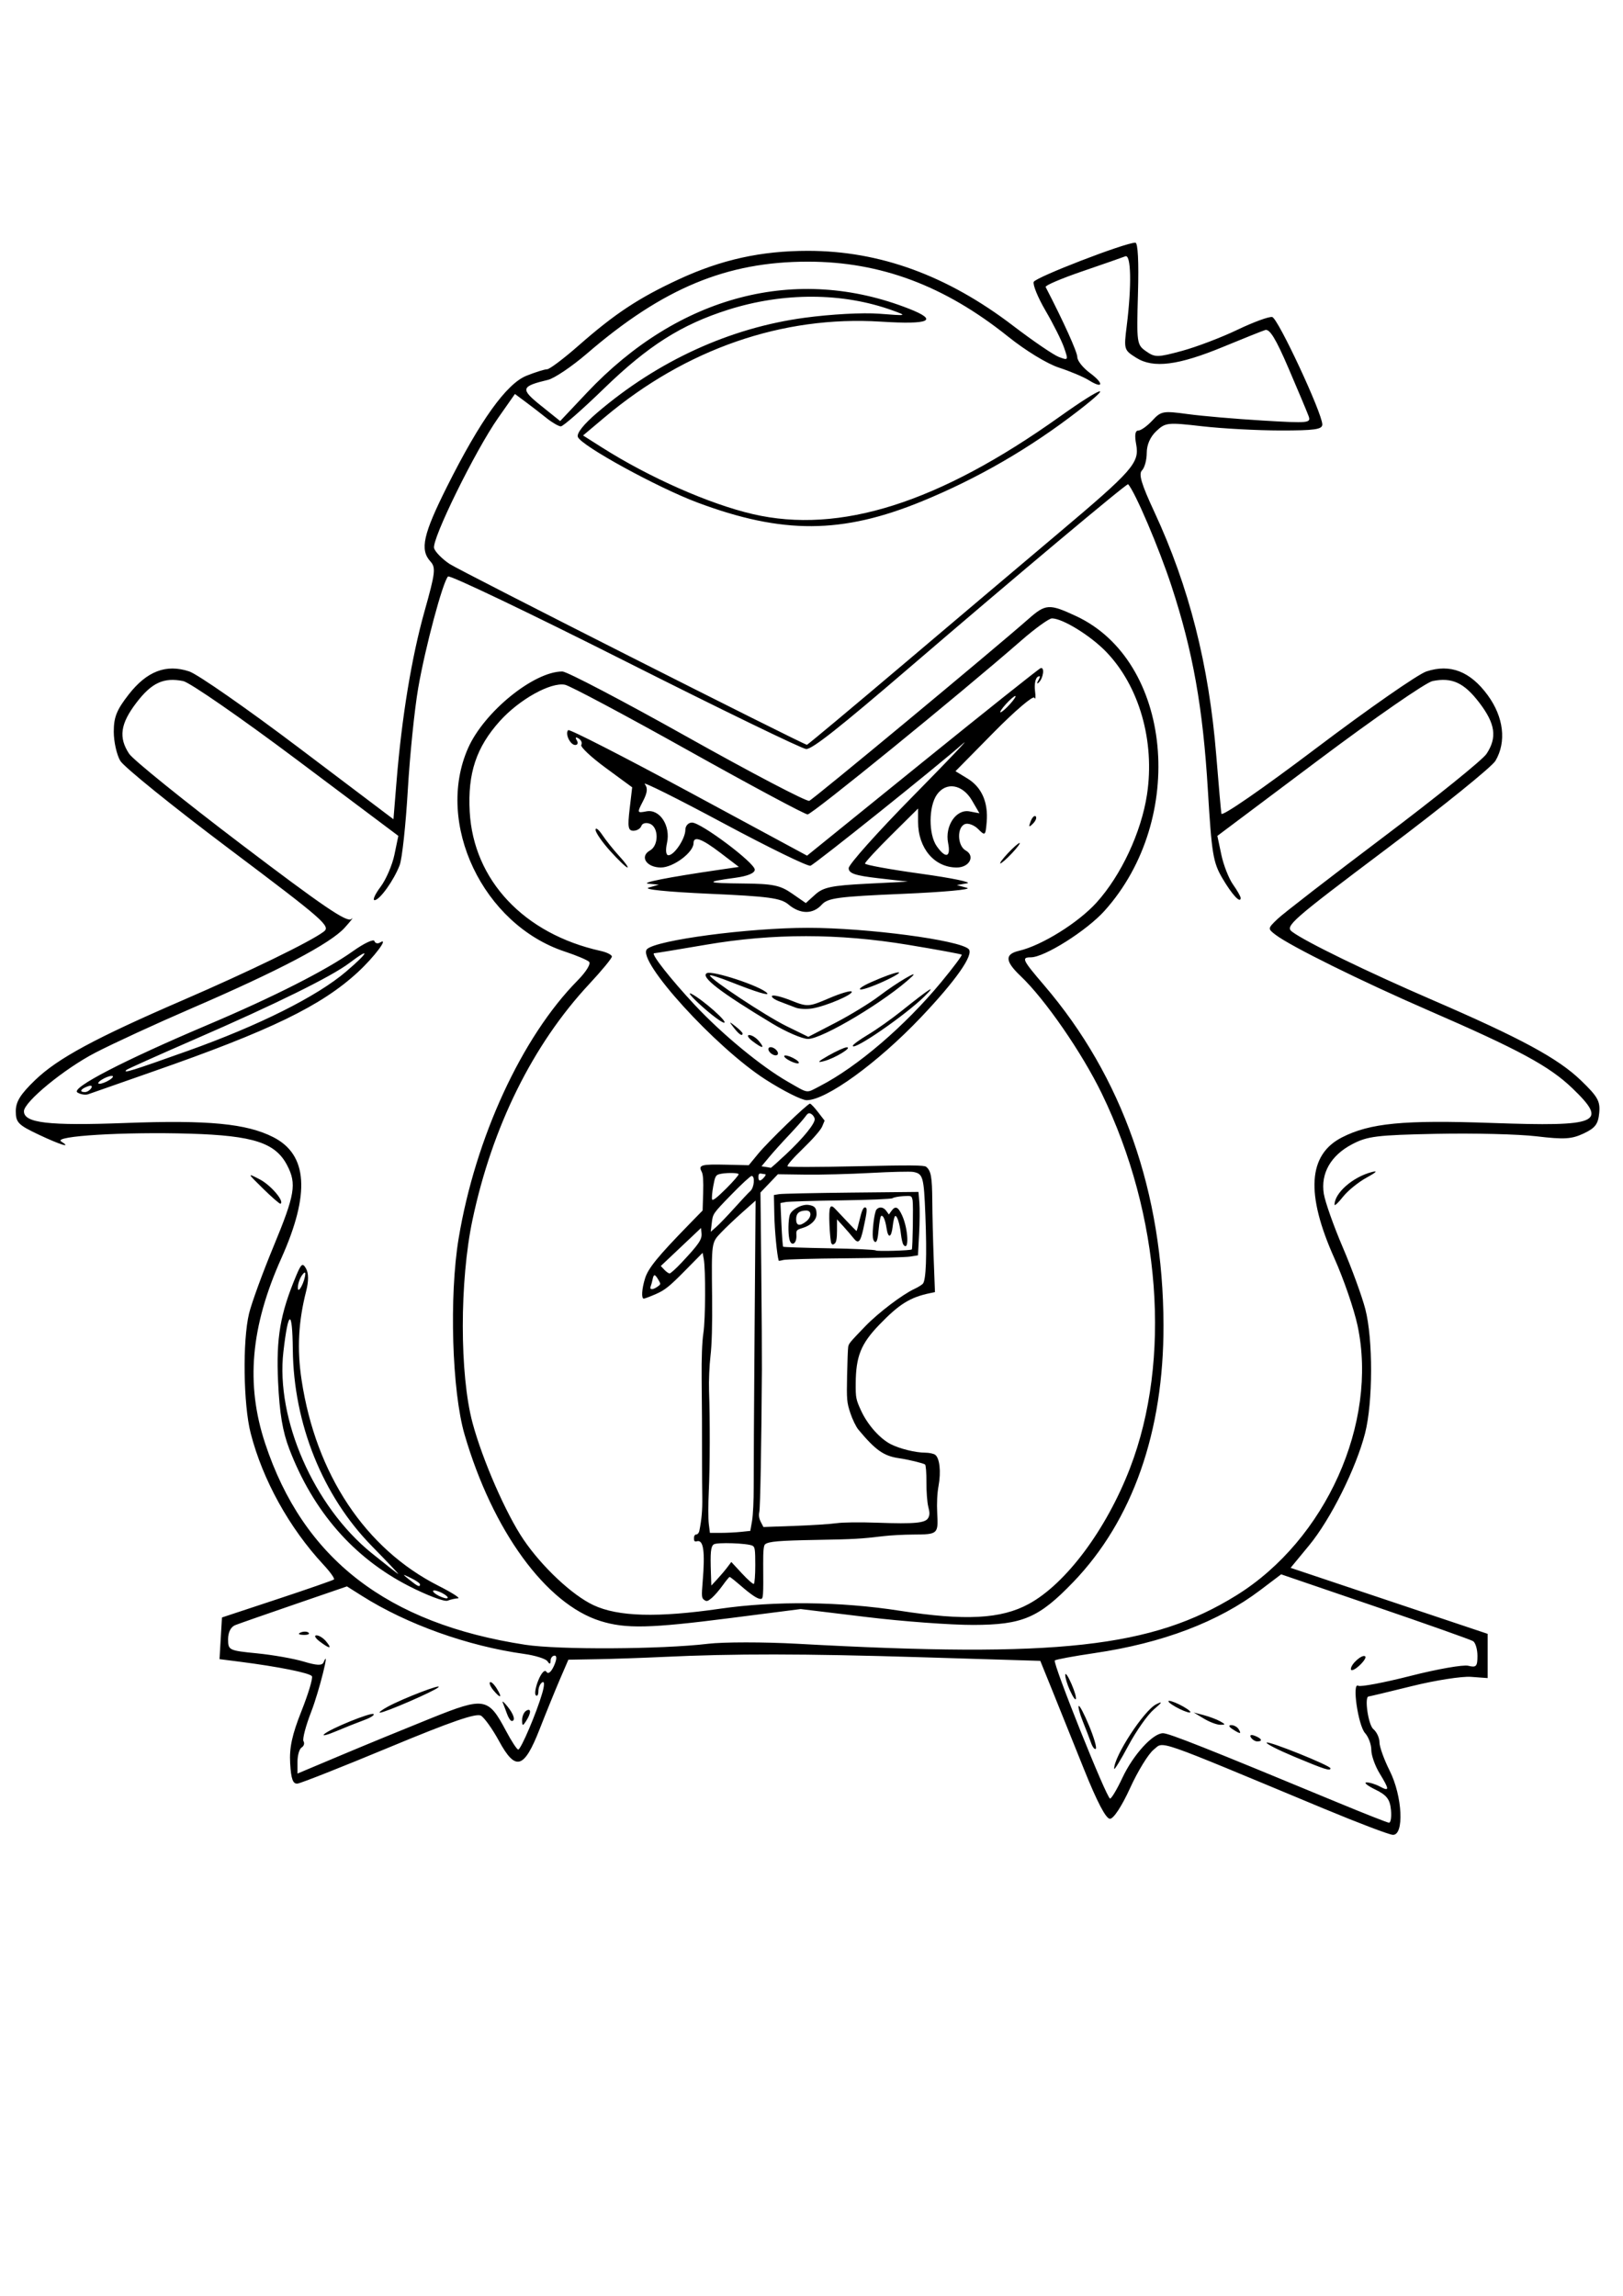 <?xml version="1.0" encoding="UTF-8" standalone="no"?>
<svg
   xmlns:dc="http://purl.org/dc/elements/1.1/"
   xmlns:cc="http://creativecommons.org/ns#"
   xmlns:rdf="http://www.w3.org/1999/02/22-rdf-syntax-ns#"
   xmlns:svg="http://www.w3.org/2000/svg"
   xmlns="http://www.w3.org/2000/svg"
   xmlns:sodipodi="http://sodipodi.sourceforge.net/DTD/sodipodi-0.dtd"
   xmlns:inkscape="http://www.inkscape.org/namespaces/inkscape"
   width="210mm"
   height="297mm"
   viewBox="0 0 210 297"
   version="1.1"
   id="svg8"
   inkscape:version="1.0.1 (3bc2e813f5, 2020-09-07)"
   sodipodi:docname="delikanlılogo.svg">
  <defs
     id="defs2" />
  <sodipodi:namedview
     id="base"
     pagecolor="#ffffff"
     bordercolor="#666666"
     borderopacity="1.0"
     inkscape:pageopacity="0.0"
     inkscape:pageshadow="2"
     inkscape:zoom="0.35"
     inkscape:cx="400"
     inkscape:cy="560"
     inkscape:document-units="mm"
     inkscape:current-layer="layer1"
     inkscape:document-rotation="0"
     showgrid="false"
     inkscape:window-width="1440"
     inkscape:window-height="843"
     inkscape:window-x="0"
     inkscape:window-y="29"
     inkscape:window-maximized="1" />
  <g
     inkscape:label="Katman 1"
     inkscape:groupmode="layer"
     id="layer1">
    <path
       style="fill:#000000;stroke-width:0.528"
       d="m 171.357,234.004 c -22.419,-9.337 -20.705,-8.742 -22.076,-7.664 -0.677,0.532 -2.049,2.761 -3.049,4.953 -1.075,2.357 -2.142,3.99 -2.611,3.997 -0.524,0.007 -1.669,-2.178 -3.381,-6.453 -1.424,-3.556 -3.275,-8.156 -4.113,-10.222 l -1.524,-3.756 -15.434,-0.47 c -15.267,-0.465 -24.165,-0.475 -33.395,-0.037 -2.615,0.124 -6.437,0.256 -8.494,0.292 l -3.74,0.067 -1.082,2.509 c -0.595,1.38 -1.781,4.292 -2.634,6.471 -2.02,5.158 -3.114,5.475 -5.263,1.526 -0.826,-1.518 -1.872,-2.987 -2.323,-3.264 -0.6,-0.368 -3.8,0.735 -11.886,4.097 -6.086,2.53 -11.422,4.639 -11.858,4.686 -0.595,0.065 -0.832,-0.587 -0.949,-2.611 -0.118,-2.034 0.241,-3.699 1.462,-6.772 0.89,-2.241 1.499,-4.269 1.352,-4.506 -0.261,-0.422 -4.352,-1.242 -9.419,-1.887 l -2.536,-0.323 0.158,-2.696 0.158,-2.696 7.132,-2.359 c 3.923,-1.297 7.234,-2.449 7.36,-2.559 0.125,-0.11 -0.487,-0.969 -1.361,-1.909 -4.426,-4.761 -7.866,-10.975 -9.416,-17.008 -0.953,-3.707 -1.063,-11.983 -0.206,-15.504 0.332,-1.364 1.758,-5.269 3.17,-8.678 2.767,-6.683 3.001,-8.07 1.763,-10.463 -1.514,-2.927 -4.359,-3.857 -12.564,-4.106 -8.487,-0.257 -17.794,0.303 -16.687,1.004 1.463,0.927 -0.093,0.451 -2.949,-0.901 -2.606,-1.234 -2.92,-1.557 -2.92,-3.003 0,-1.241 0.587,-2.185 2.509,-4.038 2.913,-2.806 7.734,-5.411 19.15,-10.349 8.536,-3.692 16.448,-7.54 18.18,-8.843 0.941,-0.708 0.106,-1.44 -12.235,-10.722 -7.285,-5.479 -13.624,-10.602 -14.085,-11.384 -0.462,-0.782 -0.84,-2.475 -0.84,-3.762 0,-1.888 0.372,-2.818 1.92,-4.805 2.361,-3.03 4.852,-3.983 7.838,-2.998 1.083,0.357 7.473,4.807 14.199,9.887 l 12.231,9.238 0.403,-4.937 c 0.677,-8.287 1.95,-16.027 3.604,-21.918 1.424,-5.071 1.498,-5.698 0.765,-6.508 -1.371,-1.515 -0.927,-3.504 2.161,-9.67 4.285,-8.559 7.688,-13.306 10.283,-14.344 1.148,-0.459 2.348,-0.835 2.666,-0.835 0.318,0 2.156,-1.385 4.084,-3.078 4.685,-4.115 7.755,-6.144 12.922,-8.542 5.515,-2.56 10.673,-3.701 16.733,-3.701 9.312,0 18.041,3.187 26.571,9.703 2.556,1.952 5.214,3.765 5.906,4.028 1.227,0.466 1.244,0.435 0.672,-1.211 -0.323,-0.929 -1.396,-3.071 -2.385,-4.76 -0.988,-1.688 -1.681,-3.373 -1.539,-3.743 0.23,-0.599 11.827,-5.074 13.149,-5.074 0.331,0 0.457,2.442 0.339,6.593 -0.182,6.417 -0.154,6.616 1.052,7.461 1.151,0.806 1.478,0.803 4.635,-0.052 1.868,-0.506 5.094,-1.733 7.17,-2.728 2.076,-0.995 4.107,-1.74 4.513,-1.655 0.746,0.155 6.481,12.458 6.481,13.902 0,0.637 -0.992,0.779 -5.415,0.775 -2.978,-0.003 -7.532,-0.247 -10.119,-0.543 -4.501,-0.516 -4.758,-0.489 -5.943,0.625 -0.787,0.739 -1.239,1.766 -1.239,2.815 0,0.908 -0.276,1.928 -0.614,2.265 -0.467,0.467 -0.085,1.754 1.592,5.361 4.5,9.685 7.068,19.788 8.019,31.548 0.302,3.74 0.601,7.117 0.663,7.506 0.065,0.405 5.314,-3.223 12.326,-8.521 6.717,-5.075 13.107,-9.522 14.199,-9.882 3.077,-1.016 5.668,-0.015 7.926,3.062 2.077,2.83 2.458,6.044 1.009,8.497 -0.462,0.782 -6.8,5.904 -14.085,11.384 -12.341,9.282 -13.177,10.014 -12.235,10.723 1.731,1.302 9.643,5.151 18.18,8.843 11.45,4.952 16.239,7.544 19.188,10.386 2.197,2.117 2.524,2.698 2.377,4.232 -0.138,1.44 -0.521,1.942 -2.019,2.646 -1.553,0.729 -2.525,0.788 -6.075,0.365 -2.324,-0.277 -8.149,-0.422 -12.943,-0.323 -7.787,0.161 -8.955,0.306 -10.951,1.357 -2.748,1.447 -4.068,3.763 -3.646,6.401 0.168,1.048 1.27,4.162 2.45,6.92 1.18,2.758 2.494,6.357 2.92,7.997 1.007,3.877 0.991,12.064 -0.032,16.058 -1.157,4.518 -4.458,11.134 -7.239,14.507 l -2.396,2.906 12.749,4.27 12.749,4.27 v 2.861 2.861 l -2.162,-0.158 c -1.189,-0.087 -4.612,0.448 -7.607,1.189 -2.994,0.741 -5.528,1.347 -5.63,1.347 -0.583,0 -0.055,3.677 0.607,4.226 0.436,0.362 0.792,1.129 0.792,1.705 0,0.576 0.594,2.231 1.321,3.677 1.659,3.303 1.902,8.393 0.396,8.292 -0.508,-0.034 -4.49,-1.547 -8.849,-3.362 z m 8.618,0.124 c -0.131,-1.362 -0.547,-1.901 -2.015,-2.616 -1.017,-0.495 -1.536,-0.912 -1.154,-0.926 0.382,-0.013 1.155,0.221 1.717,0.521 1.285,0.688 1.28,0.431 -0.033,-1.723 -0.58,-0.951 -1.055,-2.305 -1.057,-3.009 -0.001,-0.704 -0.363,-1.678 -0.804,-2.166 -0.904,-0.999 -1.721,-6.644 -0.887,-6.129 0.284,0.175 3.335,-0.401 6.782,-1.28 3.446,-0.879 6.801,-1.467 7.455,-1.306 1.031,0.254 1.189,0.086 1.189,-1.271 0,-0.86 -0.257,-1.722 -0.57,-1.916 -0.314,-0.194 -6.029,-2.218 -12.7,-4.497 l -12.13,-4.145 -2.701,2.044 c -5.429,4.109 -12.647,6.85 -21.446,8.145 -2.699,0.397 -5.012,0.826 -5.14,0.954 -0.31,0.31 6.715,17.864 7.15,17.864 0.187,0 0.906,-1.21 1.599,-2.689 1.389,-2.966 3.938,-5.764 5.251,-5.764 0.772,0 5.592,1.912 22.726,9.014 3.341,1.385 6.269,2.538 6.505,2.563 0.236,0.025 0.355,-0.727 0.264,-1.671 z m -35.813,-5.305 c -0.045,-1.577 3.851,-7.556 5.44,-8.347 0.872,-0.435 0.799,-0.274 -0.302,0.661 -0.8,0.68 -2.28,2.781 -3.29,4.669 -1.01,1.889 -1.841,3.246 -1.848,3.017 z m 23.346,-1.546 c -2.117,-0.885 -3.745,-1.713 -3.617,-1.841 0.251,-0.251 8.259,2.972 8.259,3.325 0,0.384 -0.733,0.15 -4.641,-1.484 z m -26.329,-1.791 c -0.195,-0.55 -0.679,-1.809 -1.076,-2.798 -0.397,-0.989 -0.633,-1.886 -0.526,-1.994 0.108,-0.108 0.707,1.036 1.333,2.541 0.626,1.505 1.022,2.852 0.88,2.994 -0.141,0.141 -0.416,-0.193 -0.611,-0.743 z m 20.672,-0.73 c -0.185,-0.299 0.027,-0.388 0.497,-0.208 0.915,0.351 1.083,0.73 0.323,0.73 -0.273,0 -0.642,-0.235 -0.82,-0.522 z m -2.381,-1.063 c -0.476,-0.308 -0.541,-0.515 -0.163,-0.52 0.346,-0.004 0.776,0.23 0.956,0.52 0.405,0.656 0.222,0.656 -0.792,0 z m -3.698,-1.361 -1.321,-0.796 1.321,0.35 c 0.726,0.193 1.677,0.552 2.113,0.798 0.704,0.399 0.704,0.448 0,0.446 -0.436,-0.002 -1.387,-0.361 -2.113,-0.798 z m -3.698,-1.544 c -0.726,-0.415 -1.083,-0.755 -0.792,-0.755 0.291,0 1.123,0.34 1.849,0.755 0.726,0.415 1.083,0.755 0.792,0.755 -0.291,0 -1.123,-0.34 -1.849,-0.755 z m -13.65,-2.136 c -0.338,-0.741 -0.605,-1.634 -0.593,-1.983 0.012,-0.35 0.372,0.173 0.801,1.161 0.903,2.08 0.712,2.838 -0.207,0.822 z m 36.366,-2.736 c 0,-0.665 1.51,-1.982 1.865,-1.627 0.14,0.14 -0.222,0.686 -0.805,1.214 -0.583,0.528 -1.06,0.714 -1.06,0.414 z m -118.991,6.355 c 6.878,-2.763 7.378,-2.679 9.664,1.631 0.71,1.338 1.425,2.432 1.59,2.432 0.347,0 2.391,-4.801 3.108,-7.299 0.302,-1.055 0.3,-1.586 -0.006,-1.396 -0.272,0.168 -0.494,0.688 -0.494,1.155 0,0.467 -0.151,0.698 -0.335,0.514 -0.184,-0.184 -0.03,-1.072 0.343,-1.973 0.393,-0.949 0.829,-1.394 1.036,-1.059 0.216,0.349 0.6,0.048 0.966,-0.757 0.368,-0.809 0.405,-1.336 0.092,-1.336 -0.284,0 -0.521,0.297 -0.525,0.66 -0.006,0.462 -0.125,0.484 -0.396,0.073 -0.213,-0.323 -1.577,-0.753 -3.03,-0.955 -7.288,-1.015 -15.136,-3.821 -20.95,-7.491 l -1.971,-1.244 -6.765,2.324 c -3.721,1.278 -7.181,2.487 -7.69,2.686 -0.57,0.223 -0.924,0.921 -0.924,1.822 0,1.422 0.097,1.47 3.731,1.828 2.052,0.202 4.775,0.682 6.051,1.066 1.705,0.513 2.387,0.539 2.572,0.097 0.91,-2.165 -0.567,3.741 -1.604,6.413 -0.708,1.824 -1.154,3.531 -0.991,3.794 0.162,0.263 0.054,0.627 -0.242,0.809 -0.295,0.182 -0.537,1.016 -0.537,1.853 v 1.521 l 5.679,-2.389 c 3.123,-1.314 8.356,-3.465 11.628,-4.779 z m -13.873,2.086 c 0.764,-0.71 6.134,-2.894 6.418,-2.61 0.132,0.132 -0.426,0.482 -1.24,0.778 -0.814,0.296 -2.431,0.94 -3.593,1.431 -1.162,0.491 -1.875,0.672 -1.585,0.402 z m 25.63,-1.821 c -0.004,-0.491 0.23,-1.04 0.52,-1.22 0.669,-0.413 0.669,0.286 0,1.321 -0.441,0.683 -0.513,0.669 -0.52,-0.101 z m -1.955,-0.824 c -0.181,-0.508 -0.429,-1.162 -0.551,-1.453 -0.122,-0.291 0.152,-0.067 0.61,0.497 0.831,1.024 1.081,1.88 0.551,1.88 -0.154,0 -0.429,-0.416 -0.61,-0.924 z m -15.425,-0.926 c 2.009,-1.092 7.163,-3.064 6.542,-2.503 -0.591,0.533 -6.998,3.308 -7.563,3.275 -0.199,-0.012 0.261,-0.359 1.021,-0.772 z m 13.663,-2.125 c -0.368,-0.443 -0.566,-0.907 -0.441,-1.033 0.125,-0.125 0.518,0.237 0.872,0.805 0.767,1.228 0.511,1.363 -0.431,0.227 z m -22.473,-6.31 c -0.564,-0.427 -0.757,-0.783 -0.43,-0.792 0.328,-0.009 0.892,0.34 1.253,0.776 0.835,1.006 0.494,1.013 -0.824,0.017 z m -2.445,-1.17 c 0.381,-0.153 0.837,-0.134 1.013,0.042 0.176,0.176 -0.136,0.3 -0.693,0.277 -0.615,-0.025 -0.741,-0.151 -0.319,-0.319 z m 52.663,1.471 c 2.034,-0.241 7.264,-0.242 11.622,-10e-4 33.621,1.854 45.888,0.498 56.791,-6.279 11.542,-7.174 18.335,-22.304 15.659,-34.875 -0.452,-2.122 -1.802,-6.044 -3,-8.717 -3.734,-8.329 -3.415,-13.398 0.984,-15.642 3.626,-1.85 7.954,-2.267 19.367,-1.865 13.96,0.492 15.107,-0.002 10.442,-4.488 -2.972,-2.858 -6.875,-4.969 -18.622,-10.073 -8.725,-3.791 -17.843,-8.301 -19.791,-9.788 -1.02,-0.779 -1.016,-0.811 0.264,-2.04 0.715,-0.687 6.882,-5.456 13.705,-10.598 6.822,-5.142 12.823,-9.985 13.336,-10.762 1.397,-2.119 1.148,-3.893 -0.931,-6.615 -1.977,-2.59 -3.528,-3.307 -6.054,-2.802 -0.85,0.17 -7.462,4.746 -14.694,10.169 l -13.148,9.86 0.515,2.44 c 0.283,1.342 0.961,3.071 1.506,3.842 0.545,0.771 0.991,1.558 0.991,1.748 0,0.778 -1.124,-0.436 -2.368,-2.558 -1.195,-2.039 -1.377,-3.146 -1.872,-11.39 -0.643,-10.711 -1.941,-17.983 -4.719,-26.443 -1.614,-4.914 -4.686,-12.119 -5.599,-13.134 -0.141,-0.157 -14.648,12.005 -28.233,23.669 -9.144,7.851 -12.617,10.593 -13.417,10.593 -0.48,0 -11.016,-5.113 -23.413,-11.363 -12.397,-6.25 -22.717,-11.183 -22.935,-10.962 -0.679,0.689 -2.943,9.152 -3.854,14.401 -0.479,2.76 -1.087,8.713 -1.351,13.228 -0.264,4.515 -0.737,8.885 -1.051,9.71 -0.745,1.96 -2.589,4.533 -3.249,4.533 -0.286,0 0.061,-0.773 0.771,-1.717 0.709,-0.944 1.518,-2.815 1.797,-4.157 l 0.507,-2.441 -13.148,-9.86 C 31.163,92.854 24.551,88.278 23.701,88.108 c -2.527,-0.505 -4.077,0.212 -6.054,2.802 -2.074,2.717 -2.328,4.496 -0.941,6.599 0.507,0.768 7.023,6.03 14.481,11.692 10.61,8.056 13.711,10.165 14.259,9.697 0.385,-0.329 0.002,0.176 -0.851,1.122 -1.833,2.034 -8.54,5.563 -19.837,10.438 -4.504,1.944 -10.09,4.517 -12.415,5.72 -4.008,2.073 -9.245,6.369 -9.245,7.583 0,1.522 3.184,1.891 13.094,1.518 10.759,-0.405 15.715,0.07 19.18,1.838 4.445,2.268 4.775,7.305 1.028,15.664 -3.974,8.864 -4.624,16.279 -2.099,23.929 4.928,14.927 15.786,23.334 33.671,26.068 4.323,0.661 17.589,0.591 23.614,-0.124 z m -13.898,-2.948 c -7.038,-2.197 -13.947,-11.679 -17.576,-24.121 -1.633,-5.598 -2.004,-17.934 -0.765,-25.387 2.163,-13.005 8.17,-26.031 15.372,-33.336 1.136,-1.152 1.772,-2.191 1.497,-2.444 -0.263,-0.242 -1.667,-0.832 -3.12,-1.311 C 62.489,119.61 56.258,106.518 60.566,96.779 c 2.073,-4.686 8.505,-9.912 12.199,-9.912 0.58,0 7.868,3.82 16.197,8.489 8.328,4.669 15.417,8.378 15.751,8.243 0.548,-0.222 23.824,-19.53 28.344,-23.513 2.245,-1.978 2.694,-2.006 6.181,-0.383 12.43,5.787 14.397,26.202 3.673,38.13 -2.305,2.564 -7.774,6.013 -9.533,6.013 -1.253,0 -1.101,0.319 1.715,3.608 10.139,11.84 15.403,26.808 15.452,43.938 0.039,13.798 -3.991,25.281 -11.678,33.275 -4.45,4.627 -6.557,5.53 -12.943,5.543 -2.906,0.006 -9.117,-0.453 -13.803,-1.021 l -8.52,-1.032 -9.177,1.175 c -10.345,1.324 -13.463,1.394 -16.736,0.372 z m 55.431,-2.209 c 4.815,-2.62 10.035,-9.625 13.094,-17.57 5.389,-13.995 3.976,-32.745 -3.651,-48.456 -2.571,-5.297 -7.344,-12.203 -10.513,-15.212 -2.017,-1.916 -2.067,-2.817 -0.181,-3.26 2.939,-0.691 7.66,-3.632 10.019,-6.241 3.176,-3.514 5.779,-9.08 6.522,-13.949 1.054,-6.904 -1.003,-14.075 -5.309,-18.512 -2.026,-2.088 -5.618,-4.295 -6.988,-4.295 -0.377,0 -2.156,1.283 -3.955,2.851 -8.132,7.092 -27.075,22.506 -27.658,22.506 -0.356,0 -7.308,-3.725 -15.45,-8.278 -8.141,-4.553 -15.318,-8.377 -15.949,-8.497 -1.857,-0.355 -5.914,1.909 -8.425,4.701 -3.05,3.392 -4.169,6.756 -3.898,11.718 0.483,8.862 7.027,15.821 16.942,18.016 0.799,0.177 1.453,0.506 1.453,0.731 0,0.225 -1.319,1.825 -2.932,3.556 -7.3,7.834 -12.548,18.432 -15.101,30.494 -1.675,7.915 -1.673,20.024 0.004,26.274 1.289,4.801 4.333,11.767 6.601,15.105 2.401,3.533 6.309,7.194 9.05,8.477 3.187,1.492 8.271,1.635 16.377,0.461 7.109,-1.03 15.574,-0.936 23.245,0.259 8.466,1.319 13.115,1.074 16.703,-0.879 z M 99.049,139.651 c -6.46,-4.142 -16.745,-15.45 -15.334,-16.86 1.175,-1.175 13.133,-2.761 20.815,-2.761 7.651,0 19.639,1.585 20.804,2.75 0.703,0.703 -1.633,4.045 -6.165,8.818 -5.607,5.905 -12.291,10.75 -14.801,10.73 -0.637,-0.004 -3.03,-1.21 -5.318,-2.676 z m 7.065,0.837 c 4.844,-2.505 10.985,-7.771 15.669,-13.434 1.545,-1.868 2.739,-3.466 2.654,-3.551 -0.085,-0.085 -3.232,-0.663 -6.993,-1.284 -8.949,-1.478 -17.432,-1.482 -26.03,-0.013 -3.582,0.612 -6.629,1.113 -6.772,1.113 -0.499,0 2.142,3.362 5.259,6.694 3.549,3.794 8.612,7.966 12.054,9.934 2.746,1.57 2.286,1.51 4.158,0.542 z m -4.225,-3.434 c -0.436,-0.282 -0.555,-0.512 -0.264,-0.512 0.291,0 0.885,0.23 1.321,0.512 0.436,0.282 0.555,0.512 0.264,0.512 -0.291,0 -0.885,-0.23 -1.321,-0.512 z m 5.283,-0.488 c 1.017,-0.579 2.08,-1.063 2.363,-1.075 0.857,-0.037 -1.478,1.396 -2.891,1.774 -0.986,0.264 -0.852,0.087 0.528,-0.699 z m -7.66,-0.569 c -0.18,-0.291 -0.089,-0.528 0.202,-0.528 0.291,0 0.675,0.238 0.855,0.528 0.18,0.291 0.089,0.528 -0.202,0.528 -0.291,0 -0.675,-0.238 -0.855,-0.528 z m -2.144,-1.304 c -0.564,-0.427 -0.757,-0.783 -0.43,-0.792 0.328,-0.009 0.892,0.34 1.253,0.776 0.835,1.006 0.494,1.013 -0.824,0.017 z m 12.974,0.598 c 0,-0.145 0.891,-0.796 1.981,-1.446 1.09,-0.65 3.051,-2.038 4.358,-3.085 3.632,-2.909 4.655,-3.554 2.906,-1.832 -2.462,2.423 -9.245,7.092 -9.245,6.363 z m -10.404,-2.87 c -6.758,-4.07 -9.332,-6.049 -8.483,-6.524 0.702,-0.393 6.977,1.677 7.793,2.571 0.374,0.409 -1.392,-0.128 -4.622,-1.406 -1.525,-0.604 -2.773,-0.998 -2.773,-0.876 0,0.463 7.217,5.24 9.913,6.563 l 2.821,1.383 3.516,-1.823 c 1.934,-1.002 4.506,-2.579 5.717,-3.503 2.153,-1.643 5.23,-3.465 4.183,-2.476 -3.275,3.093 -11.604,8.087 -13.463,8.073 -0.731,-0.006 -2.802,-0.897 -4.601,-1.981 z m -4.984,0.539 c -0.657,-0.838 -0.638,-0.857 0.199,-0.199 0.508,0.399 0.924,0.815 0.924,0.924 0,0.435 -0.434,0.155 -1.124,-0.725 z m -4.159,-2.8 c -1.308,-1.175 -1.902,-1.89 -1.321,-1.588 1.483,0.77 4.822,3.728 4.206,3.726 -0.28,-5.2e-4 -1.578,-0.963 -2.886,-2.138 z m 12.151,0.193 c -0.436,-0.175 -1.36,-0.528 -2.054,-0.785 -0.694,-0.257 -1.14,-0.589 -0.99,-0.739 0.149,-0.149 1.256,0.122 2.46,0.604 2.104,0.842 2.292,0.831 4.872,-0.279 1.476,-0.635 2.805,-1.033 2.953,-0.884 0.337,0.337 -3.348,1.913 -5.127,2.193 -0.726,0.114 -1.677,0.065 -2.113,-0.11 z m 9.775,-3.296 c 3.335,-1.486 5.041,-1.753 2.111,-0.33 -1.453,0.705 -2.998,1.28 -3.434,1.277 -0.436,-0.003 0.159,-0.429 1.323,-0.947 z M 102.026,117.013 c -1.005,-0.838 -2.554,-1.048 -10.302,-1.393 -5.349,-0.239 -8.573,-0.566 -7.798,-0.792 l 1.321,-0.385 -1.321,-0.117 c -1.199,-0.106 2.504,-0.837 9.141,-1.805 l 2.537,-0.37 -2.374,-1.812 c -2.429,-1.854 -3.494,-2.239 -3.494,-1.26 0,1.193 -2.618,3.146 -4.219,3.146 -1.881,0 -2.795,-1.43 -1.41,-2.205 1.145,-0.641 1.133,-3.012 -0.019,-3.454 -0.498,-0.191 -0.985,-0.067 -1.101,0.281 -0.114,0.343 -0.577,0.623 -1.029,0.623 -0.681,0 -0.765,-0.479 -0.491,-2.809 l 0.33,-2.809 -3.431,-2.519 c -1.887,-1.385 -3.306,-2.72 -3.154,-2.966 0.152,-0.246 -10e-4,-0.619 -0.342,-0.829 -0.386,-0.239 -0.477,-0.153 -0.242,0.228 0.207,0.335 0.118,0.61 -0.199,0.61 -0.653,0 -1.354,-1.478 -0.911,-1.921 0.16,-0.16 7.179,3.429 15.599,7.974 l 15.308,8.265 14.885,-12.046 c 8.187,-6.625 15.085,-12.119 15.329,-12.208 0.56,-0.205 0.36,1.312 -0.246,1.864 -0.249,0.226 -0.259,0.078 -0.022,-0.33 0.268,-0.462 0.227,-0.616 -0.109,-0.409 -0.296,0.183 -0.451,0.993 -0.343,1.799 0.108,0.806 0.07,1.21 -0.084,0.897 -0.154,-0.312 -2.513,1.699 -5.243,4.469 l -4.964,5.037 1.556,0.946 c 1.835,1.116 2.699,3.079 2.48,5.639 -0.151,1.771 -0.196,1.808 -1.096,0.903 -0.516,-0.519 -1.289,-0.809 -1.717,-0.645 -1.056,0.405 -0.989,2.803 0.095,3.41 1.273,0.713 0.491,2.205 -1.156,2.205 -2.888,0 -5.001,-2.493 -5.001,-5.902 v -1.728 l -3.434,3.403 c -1.889,1.872 -3.434,3.545 -3.434,3.717 0,0.173 3.269,0.767 7.264,1.32 3.995,0.553 6.67,1.109 5.943,1.235 l -1.321,0.229 1.321,0.361 c 0.726,0.199 -3.005,0.546 -8.293,0.771 -8.436,0.36 -9.724,0.533 -10.516,1.407 -1.137,1.256 -2.774,1.247 -4.298,-0.025 z m 10.073,-2.686 5.373,-0.274 -3.83,-0.44 c -3.016,-0.347 -3.83,-0.624 -3.83,-1.305 0,-0.476 3.744,-4.666 8.32,-9.312 4.576,-4.646 7.488,-7.709 6.471,-6.807 -3.175,2.817 -19.099,15.571 -19.735,15.806 -0.332,0.123 -5.424,-2.362 -11.314,-5.521 -5.89,-3.159 -10.451,-5.434 -10.136,-5.054 0.418,0.504 0.358,1.107 -0.226,2.235 -0.781,1.509 -0.77,1.539 0.448,1.306 1.722,-0.329 3.153,1.855 2.666,4.072 -0.214,0.973 -0.14,1.606 0.188,1.606 0.753,0 2.185,-2.154 2.185,-3.287 0,-0.516 0.387,-0.939 0.86,-0.939 1.176,0 8.121,5.211 8.121,6.093 0,0.447 -0.928,0.835 -2.509,1.048 -4.045,0.545 -3.845,0.697 0.978,0.742 3.872,0.035 4.81,0.226 6.339,1.286 l 1.795,1.244 1.231,-1.112 c 1.027,-0.928 2.121,-1.157 6.604,-1.386 z m 10.578,-5.267 c -0.445,-2.224 1.045,-4.423 2.773,-4.093 l 1.281,0.245 -0.957,-1.645 c -1.231,-2.116 -3.356,-2.473 -4.552,-0.765 -1.076,1.536 -1.087,5.14 -0.021,6.663 1.156,1.65 1.85,1.46 1.477,-0.405 z m 8.002,-17.968 c 0.526,-0.581 0.837,-1.057 0.692,-1.057 -0.145,0 -0.694,0.475 -1.22,1.057 -0.526,0.581 -0.837,1.057 -0.692,1.057 0.145,0 0.694,-0.475 1.22,-1.057 z M 78.969,110.109 c -1.051,-1.163 -1.91,-2.405 -1.91,-2.759 0,-0.354 0.393,-0.056 0.873,0.662 0.48,0.718 1.476,1.96 2.212,2.759 0.736,0.799 1.203,1.453 1.037,1.453 -0.166,0 -1.161,-0.952 -2.212,-2.115 z m 51.446,0.266 c 0.682,-0.726 1.36,-1.321 1.505,-1.321 0.145,0 -0.294,0.594 -0.977,1.321 -0.682,0.726 -1.36,1.321 -1.505,1.321 -0.145,0 0.294,-0.594 0.977,-1.321 z m 2.94,-4.117 c 0.198,-0.521 0.494,-0.814 0.656,-0.652 0.163,0.163 3.3e-4,0.589 -0.361,0.947 -0.522,0.518 -0.582,0.457 -0.296,-0.296 z m -80.485,98.906 c -7.116,-3.649 -12.34,-9.638 -15.429,-17.691 -0.876,-2.284 -1.274,-4.66 -1.46,-8.726 -0.26,-5.662 0.269,-8.767 2.332,-13.695 0.669,-1.597 0.845,-1.724 1.292,-0.932 0.335,0.594 0.339,1.619 0.01,2.906 -1.012,3.956 -1.196,7.52 -0.594,11.491 1.852,12.215 8.256,21.844 17.711,26.63 1.736,0.879 2.879,1.607 2.54,1.619 -0.339,0.012 -0.954,0.15 -1.366,0.309 -0.412,0.158 -2.678,-0.702 -5.036,-1.91 z m 4.642,1.095 c -0.436,-0.282 -1.03,-0.512 -1.321,-0.512 -0.291,0 -0.172,0.23 0.264,0.512 0.436,0.282 1.03,0.512 1.321,0.512 0.291,0 0.172,-0.23 -0.264,-0.512 z m -3.17,-1.302 c 0,-0.135 -0.535,-0.505 -1.189,-0.822 -1.141,-0.553 -1.148,-0.543 -0.163,0.246 1.078,0.864 1.352,0.98 1.352,0.576 z m -6.233,-4.951 c -6.363,-6.491 -10.116,-15.822 -10.222,-25.409 -0.058,-5.328 -0.582,-5.214 -1.217,0.265 -1.009,8.707 3.937,20.006 11.401,26.045 1.842,1.491 3.401,2.711 3.464,2.711 0.063,0 -1.479,-1.625 -3.426,-3.612 z m -8.604,-35.217 c 0.016,-0.291 -0.201,-0.172 -0.483,0.264 -0.282,0.436 -0.499,1.149 -0.483,1.585 0.031,0.837 0.911,-0.848 0.966,-1.849 z m -29.493,-23.466 c -0.893,-0.568 5.955,-4.119 16.859,-8.74 8.542,-3.62 15.317,-7.058 18.821,-9.549 1.416,-1.007 2.654,-1.59 2.751,-1.297 0.098,0.293 0.419,0.384 0.713,0.201 1.251,-0.773 -0.705,1.848 -2.864,3.838 -4.716,4.347 -11.294,7.539 -26.412,12.815 -4.28,1.494 -8.084,2.827 -8.453,2.962 -0.369,0.135 -1.006,0.032 -1.416,-0.229 z m 1.799,-0.565 c 0.185,-0.299 -0.027,-0.388 -0.497,-0.208 -0.915,0.351 -1.083,0.73 -0.323,0.73 0.273,0 0.642,-0.235 0.82,-0.522 z m 2.381,-1.063 c 0.436,-0.282 0.555,-0.512 0.264,-0.512 -0.291,0 -0.885,0.23 -1.321,0.512 -0.436,0.282 -0.555,0.512 -0.264,0.512 0.291,0 0.885,-0.23 1.321,-0.512 z m 10.128,-3.756 c 9.182,-3.274 16.699,-7.037 20.447,-10.237 2.968,-2.533 3.239,-3.24 0.426,-1.111 -2.296,1.738 -9.554,5.318 -19.938,9.833 -4.778,2.078 -8.786,3.876 -8.907,3.996 -0.484,0.48 0.704,0.11 7.971,-2.481 z M 116.878,85.942 c 6.777,-5.739 15.798,-13.362 20.045,-16.941 9.671,-8.149 10.533,-9.134 10.087,-11.51 -0.225,-1.2 -0.134,-1.793 0.276,-1.793 0.337,0 1.152,-0.583 1.812,-1.294 1.136,-1.226 1.38,-1.27 4.597,-0.833 1.869,0.254 6.228,0.629 9.688,0.835 6.015,0.357 6.274,0.33 5.921,-0.62 -0.203,-0.546 -1.369,-3.322 -2.592,-6.169 -1.634,-3.804 -2.433,-5.108 -3.016,-4.92 -0.436,0.141 -2.866,1.113 -5.401,2.161 -5.844,2.416 -9.062,2.824 -11.275,1.429 -1.596,-1.006 -1.614,-1.067 -1.233,-4.126 0.652,-5.235 0.569,-9.305 -0.184,-9.003 -0.363,0.145 -2.871,1.021 -5.574,1.945 -2.702,0.925 -4.833,1.836 -4.735,2.025 2.342,4.525 4.101,8.42 4.101,9.078 0,0.462 0.732,1.381 1.626,2.042 1.85,1.368 1.748,2.125 -0.128,0.947 -0.679,-0.426 -2.423,-1.162 -3.876,-1.636 -1.529,-0.499 -4.307,-2.194 -6.597,-4.028 -8.224,-6.585 -16.502,-9.68 -25.893,-9.68 -10.5,0 -18.747,3.427 -28.55,11.864 -1.959,1.686 -4.241,3.228 -5.071,3.427 -3.521,0.843 -3.611,1.17 -0.916,3.332 l 2.49,1.998 3.464,-3.672 C 87.845,38.187 103.096,34.219 117.643,39.951 c 3.855,1.519 2.654,2.06 -3.685,1.659 -12.7,-0.802 -25.213,3.533 -35.727,12.378 l -2.79,2.347 2.454,1.556 c 6.124,3.883 13.893,7.315 19.513,8.618 11.266,2.613 24.051,-1.447 39.716,-12.612 5.531,-3.942 7.206,-4.474 2.411,-0.766 -6.271,4.85 -13,8.748 -20.213,11.708 -10.363,4.253 -18.065,4.297 -29.095,0.167 -5.159,-1.932 -15.021,-7.34 -15.457,-8.476 -0.182,-0.474 0.754,-1.65 2.5,-3.141 C 85.127,46.676 94.422,42.42 104.089,41.11 c 3.429,-0.465 7.567,-0.688 9.685,-0.523 3.601,0.281 3.645,0.269 1.701,-0.432 -6.456,-2.33 -14.09,-2.359 -21.275,-0.08 -6.043,1.917 -10.346,4.649 -16.072,10.206 -2.768,2.687 -5.271,4.88 -5.561,4.875 -0.291,-0.006 -1.123,-0.487 -1.849,-1.07 -0.726,-0.583 -1.944,-1.523 -2.706,-2.089 l -1.385,-1.029 -2.169,3.092 c -2.967,4.229 -8.643,15.779 -8.291,16.868 0.157,0.485 1.058,1.398 2.003,2.028 1.332,0.888 45.615,23.295 46.239,23.396 0.08,0.013 5.69,-4.672 12.468,-10.41 z M 34.028,153.757 c -2.063,-2.026 -2.068,-2.04 -0.412,-1.183 1.421,0.735 3.235,2.869 2.675,3.147 -0.096,0.048 -1.115,-0.836 -2.263,-1.963 z m 138.65,2.087 c 0,-1.495 2.318,-3.545 4.755,-4.203 0.9,-0.243 0.705,-0.019 -0.613,0.704 -1.063,0.584 -2.43,1.693 -3.038,2.465 -0.607,0.772 -1.104,1.237 -1.104,1.034 z"
       id="path50" />
    <path
       style="fill:#000000;stroke-width:0.203"
       d="m 91.111,206.971 c -0.334,-0.244 -0.351,-0.46 -0.191,-2.383 0.323,-3.886 0.105,-5.425 -0.739,-5.204 -0.304,0.08 -0.389,-0.005 -0.389,-0.388 0,-0.297 0.119,-0.489 0.301,-0.489 0.166,0 0.343,-0.206 0.394,-0.458 0.3,-1.486 0.406,-2.704 0.379,-4.373 -0.017,-1.035 -0.03,-2.98 -0.029,-4.322 0.002,-4.943 -0.007,-6.905 -0.05,-10.984 -0.027,-2.632 0.054,-4.807 0.222,-5.899 0.276,-1.799 0.307,-8.216 0.046,-9.623 l -0.144,-0.775 -2.33,2.362 c -1.957,1.984 -2.549,2.458 -3.695,2.962 -0.751,0.33 -1.465,0.599 -1.586,0.599 -0.34,0 -0.261,-1.256 0.165,-2.624 0.408,-1.311 1.664,-2.849 5.706,-6.991 l 1.741,-1.784 0.07,-2.263 c 0.048,-1.562 -0.01,-2.413 -0.189,-2.746 -0.469,-0.877 -0.074,-0.991 3.164,-0.915 l 2.922,0.068 1.228,-1.492 c 1.293,-1.571 6.366,-6.476 6.698,-6.476 0.107,0 0.576,0.495 1.043,1.1 l 0.849,1.1 -0.317,0.76 c -0.189,0.452 -1.198,1.612 -2.493,2.865 -1.34,1.297 -2.101,2.176 -1.981,2.289 0.115,0.108 3.742,0.104 8.905,-0.011 6.971,-0.156 8.773,-0.143 9.022,0.064 0.635,0.527 0.774,1.305 0.795,4.445 0.011,1.734 0.094,5.093 0.183,7.464 l 0.162,4.311 -0.588,0.12 c -2.61,0.533 -4.015,1.403 -6.611,4.094 -2.377,2.464 -3.03,4.086 -3.055,7.588 -0.013,1.864 0.032,2.091 0.703,3.544 0.843,1.825 2.43,3.612 3.845,4.329 1.169,0.593 3.184,1.088 4.44,1.092 0.51,0.002 1.093,0.124 1.296,0.273 0.577,0.422 0.772,2.194 0.439,4.002 -0.181,0.983 -0.243,2.257 -0.175,3.581 0.138,2.675 0.087,2.72 -3.093,2.736 -1.234,0.006 -2.975,0.099 -3.87,0.207 -2.911,0.35 -3.798,0.4 -8.645,0.486 -4.877,0.087 -6.207,0.2 -6.667,0.57 -0.185,0.149 -0.254,0.882 -0.242,2.569 0.031,4.213 0.011,4.497 -0.325,4.497 -0.428,0 -1.204,-0.519 -2.654,-1.773 -0.684,-0.591 -1.296,-1.075 -1.362,-1.075 -0.065,0 -0.474,0.496 -0.908,1.102 -0.434,0.606 -1.066,1.335 -1.405,1.62 -0.532,0.448 -0.667,0.482 -0.984,0.25 z m 2.979,-4.195 0.535,-0.71 1.366,1.475 c 0.751,0.811 1.449,1.424 1.55,1.361 0.101,-0.063 0.184,-1.158 0.184,-2.434 0,-2.004 -0.048,-2.345 -0.356,-2.503 -0.643,-0.33 -4.619,-0.466 -5.021,-0.172 -0.386,0.282 -0.456,1.025 -0.361,3.798 l 0.052,1.526 0.758,-0.816 c 0.417,-0.449 0.998,-1.135 1.293,-1.526 z m 1.758,-4.602 1.234,-0.129 0.228,-1.307 c 0.125,-0.719 0.22,-2.697 0.211,-4.397 -0.009,-1.699 0.042,-10.725 0.114,-20.056 l 0.13,-16.966 -1.698,1.507 c -0.934,0.829 -2.167,1.998 -2.74,2.598 -1.286,1.346 -1.265,1.203 -1.188,8.367 0.038,3.528 -0.034,6.16 -0.208,7.619 -0.146,1.226 -0.231,3.24 -0.188,4.475 0.133,3.827 0.119,9.834 -0.032,13.038 -0.079,1.685 -0.079,3.584 4.41e-4,4.221 l 0.145,1.158 h 1.379 c 0.759,0 1.935,-0.058 2.614,-0.129 z m 12.352,-1.119 c 0.855,-0.123 2.983,-0.15 5.325,-0.067 4.852,0.172 6.222,0.043 6.577,-0.621 0.205,-0.382 0.206,-0.675 0.005,-1.458 -0.138,-0.539 -0.245,-1.959 -0.237,-3.158 0.008,-1.198 -0.073,-2.233 -0.18,-2.299 -0.298,-0.184 -2.214,-0.646 -3.353,-0.807 -1.981,-0.281 -3.046,-1.03 -5.277,-3.709 -0.299,-0.36 -0.765,-1.321 -1.035,-2.136 -0.454,-1.372 -0.485,-1.731 -0.421,-4.838 0.038,-1.846 0.104,-3.531 0.147,-3.745 0.083,-0.42 0.217,-0.581 2.212,-2.651 1.665,-1.728 4.805,-4.11 6.365,-4.83 0.424,-0.196 0.906,-0.491 1.07,-0.655 0.427,-0.427 0.545,-3.575 0.335,-8.9 -0.196,-4.957 -0.302,-5.337 -1.567,-5.574 -0.394,-0.074 -2.889,-0.015 -5.544,0.132 -2.656,0.146 -6.436,0.244 -8.4,0.217 l -3.571,-0.049 -1.127,1.182 -1.127,1.182 0.103,9.862 c 0.056,5.424 0.094,11.281 0.083,13.015 -0.059,9.618 -0.209,17.878 -0.335,18.444 -0.098,0.442 -0.036,0.853 0.195,1.299 l 0.338,0.653 3.998,-0.143 c 2.199,-0.079 4.638,-0.235 5.421,-0.348 z m -7.446,-33.969 c -0.225,-0.783 -0.522,-3.883 -0.564,-5.891 l -0.055,-2.601 0.676,-0.112 c 0.372,-0.062 4.581,-0.152 9.353,-0.2 l 8.677,-0.087 0.115,1.357 c 0.063,0.747 0.049,2.592 -0.032,4.101 l -0.147,2.744 -1.017,0.163 c -0.559,0.09 -4.358,0.191 -8.441,0.224 -4.083,0.033 -7.676,0.131 -7.984,0.218 -0.308,0.087 -0.569,0.124 -0.581,0.083 z m 17.226,-1.454 c 0.114,-0.133 0.205,-5.834 0.101,-6.35 -0.121,-0.6 -0.141,-0.609 -1.239,-0.539 -0.614,0.039 -1.222,0.157 -1.35,0.263 -0.13,0.106 -3.115,0.232 -6.696,0.282 -3.554,0.05 -6.765,0.148 -7.137,0.217 l -0.675,0.127 0.127,2.775 c 0.07,1.526 0.168,2.82 0.217,2.876 0.049,0.056 2.73,0.147 5.956,0.203 3.226,0.056 5.942,0.181 6.035,0.278 0.138,0.144 4.53,0.02 4.661,-0.132 z m -1.085,-0.606 c -0.109,-0.139 -0.256,-0.761 -0.325,-1.384 -0.152,-1.357 -0.513,-2.468 -0.753,-2.32 -0.096,0.059 -0.236,0.654 -0.312,1.322 -0.169,1.497 -0.587,1.627 -0.794,0.248 -0.164,-1.096 -0.451,-1.74 -0.704,-1.583 -0.095,0.058 -0.237,0.839 -0.316,1.735 -0.102,1.147 -0.224,1.628 -0.415,1.628 -0.149,0 -0.299,-0.252 -0.335,-0.559 -0.104,-0.908 0.2,-3.316 0.459,-3.628 0.352,-0.424 0.908,-0.351 1.283,0.17 l 0.33,0.458 0.33,-0.458 c 0.511,-0.709 0.871,-0.551 1.395,0.61 0.788,1.747 0.912,4.718 0.157,3.761 z m -9.325,-0.181 c -0.086,-0.14 -0.197,-1.23 -0.247,-2.423 -0.095,-2.305 0.059,-2.748 0.716,-2.064 0.2,0.208 0.896,0.944 1.547,1.635 0.651,0.691 1.21,1.257 1.241,1.257 0.031,0 0.219,-0.686 0.416,-1.526 0.252,-1.069 0.452,-1.526 0.667,-1.526 0.34,0 0.306,0.448 -0.212,2.805 -0.375,1.706 -0.647,1.955 -1.27,1.162 -0.264,-0.336 -0.851,-1.018 -1.304,-1.517 l -0.824,-0.907 v 1.442 c 0,0.993 -0.089,1.516 -0.287,1.68 -0.22,0.183 -0.323,0.179 -0.444,-0.016 z m -5.447,-0.605 c -0.159,-0.797 -0.131,-2.357 0.054,-3.024 0.201,-0.724 1.56,-1.467 2.446,-1.338 0.794,0.116 1.026,0.385 1.03,1.193 0.005,0.737 -0.733,1.467 -1.807,1.788 -0.77,0.231 -0.839,0.307 -0.8,0.888 0.081,1.196 -0.701,1.612 -0.924,0.493 z m 2.185,-2.227 c 0.73,-0.574 0.738,-1.409 0.014,-1.409 -0.902,0 -1.309,0.35 -1.309,1.126 0,0.844 0.456,0.943 1.295,0.283 z m -19.237,8.442 c 0.443,-0.311 0.446,-0.335 0.103,-0.915 -0.438,-0.742 -0.59,-0.749 -0.733,-0.037 -0.062,0.308 -0.175,0.72 -0.251,0.915 -0.175,0.453 0.26,0.472 0.881,0.037 z m 3.111,-3.106 c 2.245,-2.393 2.659,-2.999 2.588,-3.787 l -0.063,-0.701 -2.603,2.458 -2.603,2.458 0.452,0.481 c 0.249,0.265 0.558,0.481 0.688,0.481 0.13,0 0.823,-0.626 1.541,-1.391 z m 6.837,-7.066 c 0.898,-0.999 1.829,-1.99 2.068,-2.203 0.506,-0.452 0.631,-1.952 0.161,-1.952 -0.15,0 -1.339,1.098 -2.642,2.441 -2.353,2.423 -2.37,2.449 -2.507,3.611 l -0.137,1.17 0.712,-0.625 c 0.392,-0.344 1.447,-1.442 2.345,-2.441 z m 0.548,-4.394 c -0.122,-0.197 -1.792,-0.188 -2.519,0.014 -0.442,0.123 -0.54,0.323 -0.764,1.556 -0.141,0.778 -0.207,1.546 -0.145,1.707 0.078,0.204 0.627,-0.221 1.822,-1.409 0.941,-0.936 1.664,-1.777 1.607,-1.869 z m 3.277,0.443 c 0.202,-0.224 0.285,-0.414 0.184,-0.422 -0.101,-0.009 -0.344,-0.046 -0.54,-0.084 -0.259,-0.05 -0.356,0.065 -0.356,0.422 0,0.597 0.224,0.623 0.712,0.084 z m 2.869,-3.02 c 2.26,-2.121 3.785,-4.006 3.7,-4.573 -0.033,-0.22 -0.23,-0.501 -0.437,-0.625 -0.315,-0.188 -0.448,-0.125 -0.814,0.386 -0.24,0.336 -1.173,1.388 -2.073,2.339 -0.9,0.951 -2.069,2.249 -2.597,2.885 l -0.961,1.156 0.563,0.085 c 0.31,0.047 0.594,0.099 0.633,0.116 0.038,0.017 0.932,-0.779 1.986,-1.769 z"
       id="path24" />
  </g>
</svg>
